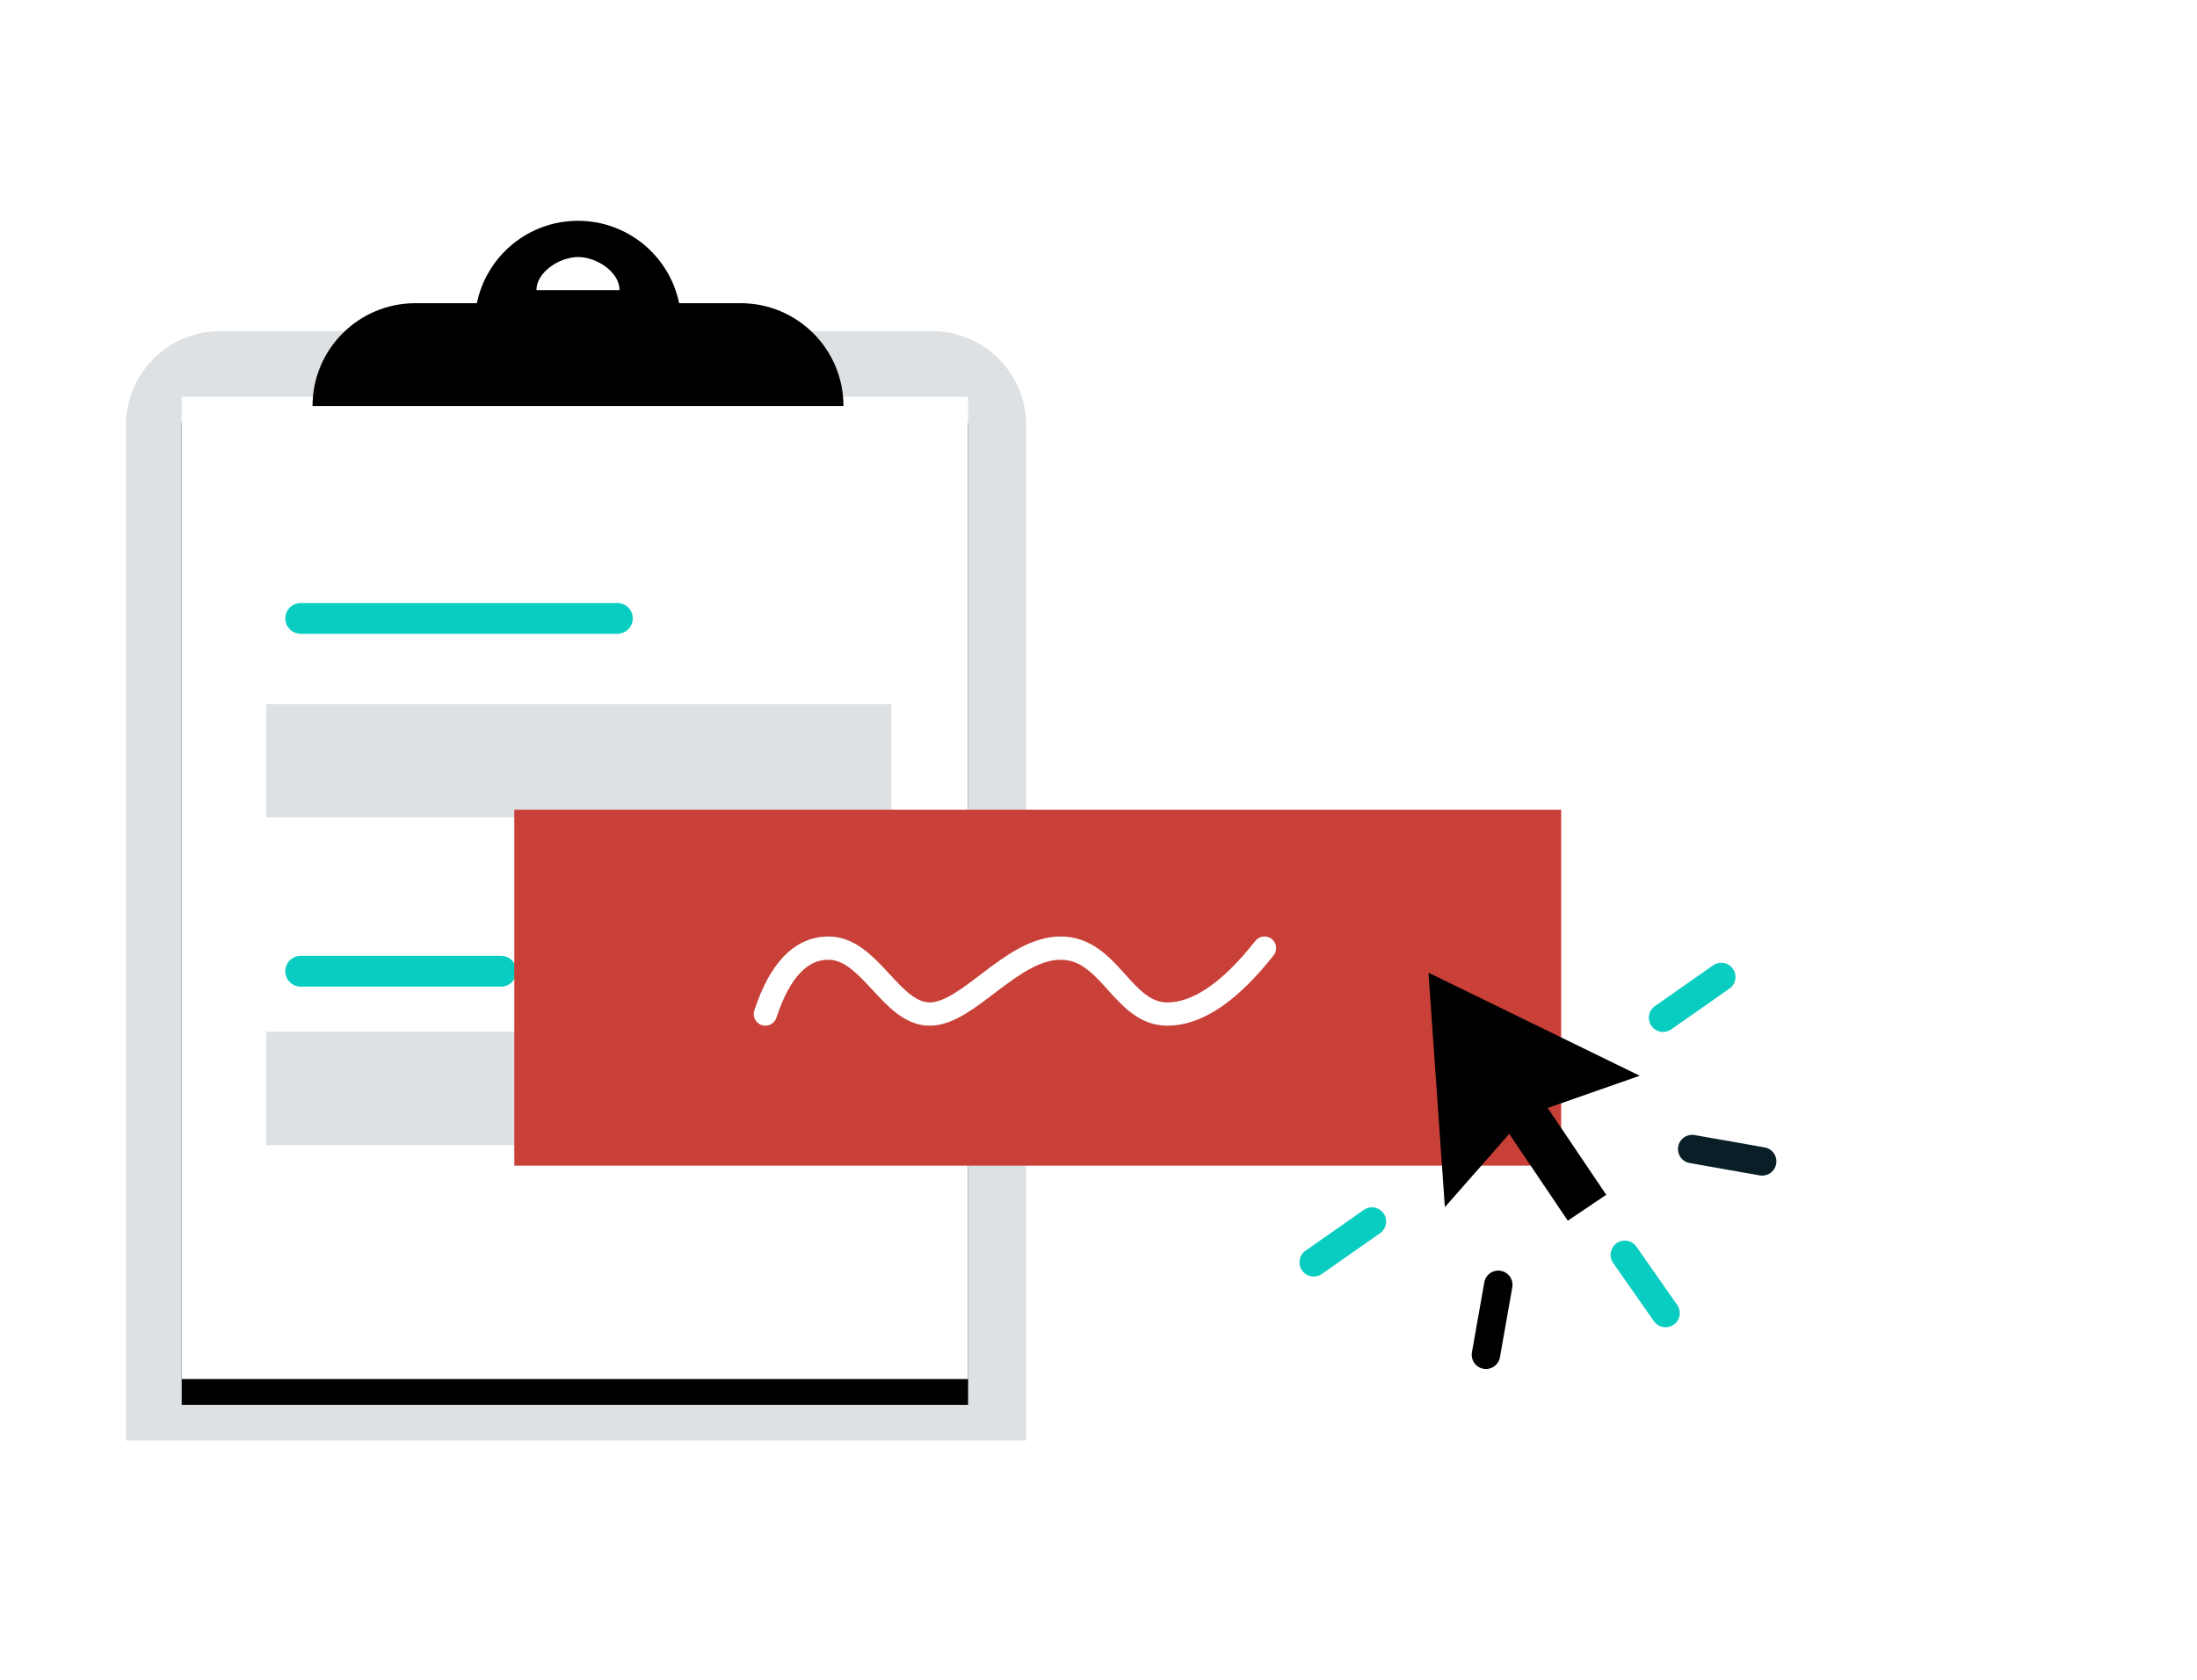 <?xml version="1.0" encoding="UTF-8"?>
<svg width="170px" height="130px" viewBox="0 0 170 130" version="1.1" xmlns="http://www.w3.org/2000/svg" xmlns:xlink="http://www.w3.org/1999/xlink">
    <!-- Generator: Sketch 52.3 (67297) - http://www.bohemiancoding.com/sketch -->
    <title>feature-clipboard</title>
    <desc>Created with Sketch.</desc>
    <defs>
        <polygon id="path-1" points="4.358 14.399 65.21 14.399 65.21 90.424 4.358 90.424"></polygon>
        <filter x="-18.9%" y="-12.5%" width="137.8%" height="130.3%" filterUnits="objectBoundingBox" id="filter-2">
            <feOffset dx="0" dy="2" in="SourceAlpha" result="shadowOffsetOuter1"></feOffset>
            <feGaussianBlur stdDeviation="3.5" in="shadowOffsetOuter1" result="shadowBlurOuter1"></feGaussianBlur>
            <feColorMatrix values="0 0 0 0 0   0 0 0 0 0   0 0 0 0 0  0 0 0 0.068 0" type="matrix" in="shadowBlurOuter1"></feColorMatrix>
        </filter>
    </defs>
    <g id="feature-clipboard" stroke="none" stroke-width="1" fill="none" fill-rule="evenodd">
        <g id="Group-53" transform="translate(9.5, 16)">
            <g id="Group-34" transform="translate(0.2, 0.3)">
                <g id="Group-38">
                    <g id="Group-22">
                        <path d="M7.335,9.324 L62.415,9.324 C66.441,9.324 69.705,12.588 69.705,16.614 L69.705,95.184 L0.045,95.184 L0.045,16.614 C0.045,12.588 3.309,9.324 7.335,9.324 Z" id="Rectangle-10" fill="#DEE1E3"></path>
                        <g id="Rectangle-4">
                            <use fill="black" fill-opacity="1" filter="url(#filter-2)" xlink:href="#path-1"></use>
                            <use fill="#FFFFFF" fill-rule="evenodd" xlink:href="#path-1"></use>
                        </g>
                        <path d="M27.199,7.164 C27.945,3.525 31.165,0.788 35.024,0.788 C38.884,0.788 42.104,3.525 42.849,7.164 L47.61,7.164 C52.003,7.164 55.565,10.726 55.565,15.119 L14.484,15.119 C14.484,10.726 18.045,7.164 22.438,7.164 L27.199,7.164 Z M38.238,6.154 C38.238,4.739 36.453,3.592 35.037,3.592 C33.62,3.592 31.81,4.739 31.81,6.154 L38.238,6.154 Z" id="Combined-Shape" fill="#000000"></path>
                    </g>
                    <g id="Group-21" transform="translate(10.35, 29.7)">
                        <polygon id="Rectangle-18" fill="#DEE1E3" points="0.558 8.486 48.929 8.486 48.929 17.263 0.558 17.263"></polygon>
                        <polygon id="Rectangle-18" fill="#DEE1E3" points="0.558 33.842 48.929 33.842 48.929 42.619 0.558 42.619"></polygon>
                        <path d="M3.217,29.164 L18.719,29.164" id="Path-43" stroke="#09CDC1" stroke-width="2.384" stroke-linecap="round"></path>
                        <path d="M3.217,1.857 L27.719,1.857" id="Path-43" stroke="#09CDC1" stroke-width="2.384" stroke-linecap="round"></path>
                    </g>
                </g>
                <g id="Group-36" transform="translate(29.7, 45.9)">
                    <rect id="Rectangle-23" fill="#C84037" x="0.396" y="0.468" width="81.004" height="27.541"></rect>
                    <path d="M19.823,16.279 C20.942,12.876 22.572,11.175 24.712,11.175 C27.921,11.175 29.544,16.279 32.537,16.279 C35.531,16.279 38.863,11.175 42.677,11.175 C46.491,11.175 47.44,16.279 50.928,16.279 C53.254,16.279 55.759,14.578 58.445,11.175" id="Path-14" stroke="#FFFFFF" stroke-width="1.8" stroke-linecap="round"></path>
                </g>
            </g>
            <g id="Group-17" transform="translate(90, 53)">
                <g id="Group-10" transform="translate(2.75, 0.82)" fill="#000000">
                    <polygon id="Polygon-2" transform="translate(12.687, 11.988) rotate(-34) translate(-12.687, -11.988) " points="12.687 4.113 21.781 19.864 12.687 17.477 3.593 19.864"></polygon>
                    <polygon id="Rectangle-11" transform="translate(17.936, 19.771) rotate(-34) translate(-17.936, -19.771) " points="16.143 15.094 19.73 15.094 19.73 24.447 16.143 24.447"></polygon>
                </g>
                <g id="Group-4" transform="translate(22.735, 24.945) rotate(-35) translate(-22.735, -24.945) translate(3.235, 14.445)" stroke-linecap="round" stroke-width="2.2">
                    <path d="M20.54,15.094 L20.54,20.594" id="Path-11" stroke="#09CDC1"></path>
                    <path d="M31.452,10.575 L31.452,16.075" id="Path-11" stroke="#091E26" transform="translate(31.452, 13.325) scale(-1, 1) rotate(45) translate(-31.452, -13.325) "></path>
                    <path d="M9.248,10.575 L9.248,16.075" id="Path-11" stroke="#000000" transform="translate(9.248, 13.325) rotate(45) translate(-9.248, -13.325) "></path>
                    <path d="M3.241,-0.987 L3.241,4.513" id="Path-11" stroke="#09CDC1" transform="translate(3.241, 1.763) rotate(-90) translate(-3.241, -1.763) "></path>
                    <path d="M36.241,-0.987 L36.241,4.513" id="Path-11" stroke="#09CDC1" transform="translate(36.241, 1.763) rotate(-90) translate(-36.241, -1.763) "></path>
                </g>
            </g>
        </g>
    </g>
</svg>